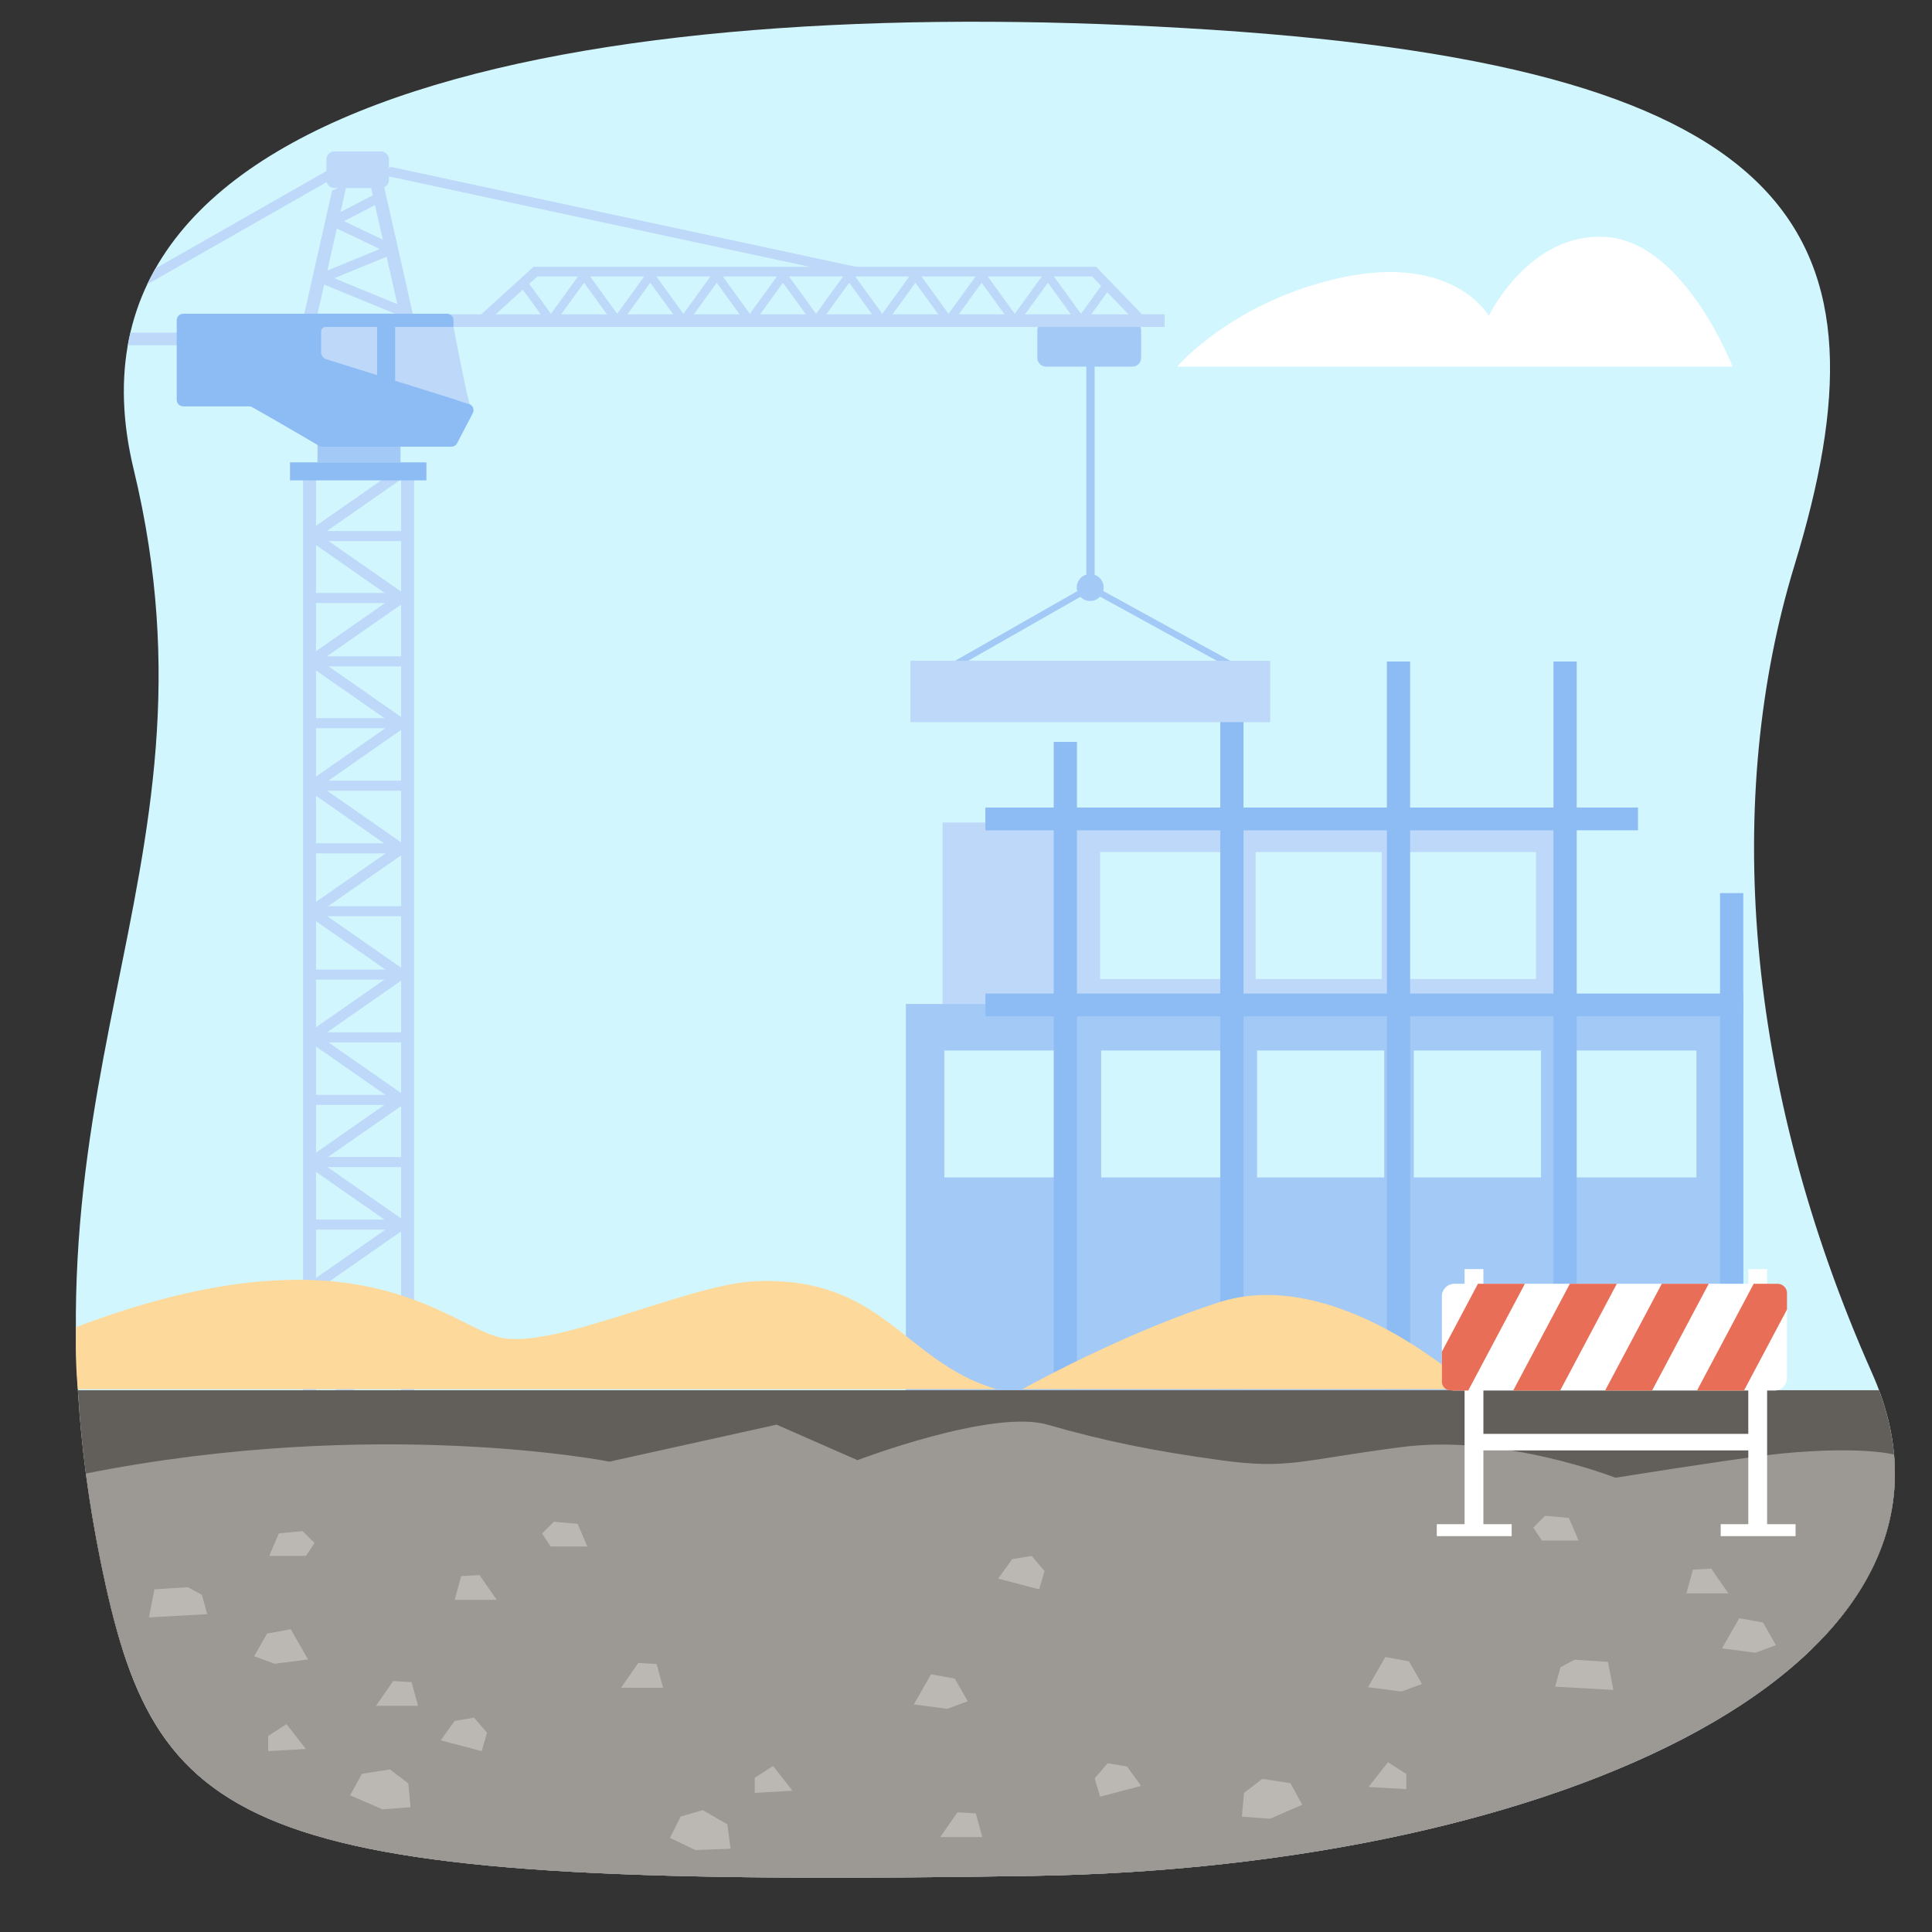 <?xml version="1.0" encoding="utf-8"?>
<!-- Generator: Adobe Illustrator 24.3.0, SVG Export Plug-In . SVG Version: 6.00 Build 0)  -->
<svg version="1.1" xmlns="http://www.w3.org/2000/svg" xmlns:xlink="http://www.w3.org/1999/xlink" x="0px" y="0px"
	 viewBox="0 0 2000 2000" enable-background="new 0 0 2000 2000" xml:space="preserve">
<rect x="0" y="0" width="2000" height="2000" fill="#333333" stroke="none"/>
<g id="ghost-image" display="none">
	<g display="inline" opacity="0.5">
		<path fill="#8A6FE8" d="M1469.02,1134.64c-57.66-4.68-181.26-73.79-228.06-150.36c-28.4-46.51,24.83-83.62,53.75-36.22
			c31.36,51.3,134.81,115.23,179.86,118.94L1469.02,1134.64z"/>
		<path fill="#8A6FE8" d="M1525.01,1005.66l-88.68,33.66c-15.81,6.01-23.74,23.69-17.79,39.47c6.01,15.81,23.68,23.74,39.47,17.79
			l88.68-33.66c15.81-6.01,23.74-23.69,17.79-39.47C1558.56,1007.59,1540.82,999.63,1525.01,1005.66z"/>
		<path fill="#8A6FE8" d="M1416.45,1155.13l37.83,51.37c10.17,13.62,29.44,16.44,43.06,6.26c13.63-10.17,16.44-29.43,6.27-43.06
			l-38.78-52.71L1416.45,1155.13z"/>
		<path fill="#8A6FE8" d="M1450.74,1158.21l76.78,42.91c14.86,8.25,33.6,2.87,41.85-12.01c8.25-14.83,2.87-33.6-12.01-41.85
			l-57-32.1L1450.74,1158.21z"/>
		<path fill="#8A6FE8" d="M1460.34,1121.85l84.59,24.43c16.33,4.74,33.4-4.69,38.15-20.98c4.74-16.33-4.69-33.4-20.98-38.15
			l-86.18-24.89L1460.34,1121.85z"/>
		
			<radialGradient id="SVGID_1_" cx="-340.123" cy="9277.515" r="6.05" gradientTransform="matrix(10.652 0 0 -10.652 5074.393 99923.188)" gradientUnits="userSpaceOnUse">
			<stop  offset="0" style="stop-color:#8065E0"/>
			<stop  offset="1" style="stop-color:#512BD4"/>
		</radialGradient>
		<path fill="url(#SVGID_1_)" d="M1451.57,1168.18c35.59,0,64.45-28.85,64.45-64.44c0-35.59-28.86-64.44-64.45-64.44
			c-35.58,0-64.44,28.85-64.44,64.44C1387.13,1139.33,1415.99,1168.18,1451.57,1168.18z"/>
		
			<linearGradient id="SVGID_2_" gradientUnits="userSpaceOnUse" x1="432.504" y1="14876.175" x2="492.281" y2="14591.467" gradientTransform="matrix(1 0 0 -1 694 15972)">
			<stop  offset="0" style="stop-color:#522CD5"/>
			<stop  offset="0.44" style="stop-color:#8A6FE8"/>
		</linearGradient>
		<path fill="url(#SVGID_2_)" d="M1216.5,1374.16c0.66-59.76-7.85-181.06-69.53-282.64l-60.31,36.62
			c55.97,92.13,60.17,199.66,58.87,246.57C1145.39,1378.59,1181.58,1382.1,1216.5,1374.16z"/>
		<path fill="#522CD5" d="M1145.53,1374.05l55.85-0.26l52.14,298.71l-112.1,0.52c-8.54,0.03-15.01-6.84-14.43-15.38L1145.53,1374.05
			z"/>
		
			<linearGradient id="SVGID_3_" gradientUnits="userSpaceOnUse" x1="468.524" y1="14600.007" x2="646.133" y2="14283.353" gradientTransform="matrix(1 0 0 -1 694 15972)">
			<stop  offset="0" style="stop-color:#522CD5"/>
			<stop  offset="0.44" style="stop-color:#8A6FE8"/>
		</linearGradient>
		<path fill="url(#SVGID_3_)" d="M1373.04,1593.94c9.68,7.65,9.52,18.71,8.77,30.39l-2.33,35.78c-0.43,6.41-6.01,11.68-12.41,11.7
			l-116.82,0.52c-7.28,0.03-12.76-5.84-12.27-13.08l0.77-37.08c0.89-13.48-3.65-18.43-14.08-31.13
			c-17.88-21.7-70.74-139.98-65.71-217.05l57.52-0.26C1220.29,1419.47,1280.66,1521.05,1373.04,1593.94z"/>
		
			<radialGradient id="SVGID_4_" cx="-389.404" cy="8976.502" r="6.049" gradientTransform="matrix(20.348 -0.093 -0.093 -20.348 10058.968 184157.219)" gradientUnits="userSpaceOnUse">
			<stop  offset="0.034" style="stop-color:#522CD5"/>
			<stop  offset="0.996" style="stop-color:#8A6FE8"/>
		</radialGradient>
		<path fill="url(#SVGID_4_)" d="M1381.81,1624.33c0.55-8.17,0.69-15.98-2.5-22.59l-145.71,0.66c4.03,5.92,5.72,11.09,5.18,19.74
			l-0.78,37.08c-0.48,7.27,5.03,13.14,12.27,13.08l116.82-0.51c6.41-0.03,11.99-5.29,12.42-11.7L1381.81,1624.33z"/>
		
			<linearGradient id="SVGID_5_" gradientUnits="userSpaceOnUse" x1="103.627" y1="14880.539" x2="172.359" y2="14557.18" gradientTransform="matrix(1 0 0 -1 694 15972)">
			<stop  offset="0" style="stop-color:#522CD5"/>
			<stop  offset="0.44" style="stop-color:#8A6FE8"/>
		</linearGradient>
		<path fill="url(#SVGID_5_)" d="M847.6,1418.81l-71.31-8.88l40.1-322.45l71.32,8.85L847.6,1418.81z"/>
		<path fill="#522CD5" d="M781.46,1371.7l56.51-0.26l15.64,302.04L740.18,1674c-8.62,0.03-14.31-6.93-12.68-15.55L781.46,1371.7z"/>
		
			<linearGradient id="SVGID_6_" gradientUnits="userSpaceOnUse" x1="48.804" y1="14573.005" x2="202.848" y2="14279.472" gradientTransform="matrix(1 0 0 -1 694 15972)">
			<stop  offset="0" style="stop-color:#522CD5"/>
			<stop  offset="0.44" style="stop-color:#8A6FE8"/>
		</linearGradient>
		<path fill="url(#SVGID_6_)" d="M945.67,1595.09c8.71,7.88,8.51,18,6.27,29.81l-6.81,36.19c-1.21,6.47-7.53,11.78-14,11.81
			l-162.21,0.75c-7.36,0.02-12.19-5.89-10.81-13.25l5.78-37.51c2.56-13.62,0.57-17.65,0.83-35.13
			c0.49-32.76,15.61-138.25,30.27-216.16l58.21-0.25C851.42,1417.63,871.48,1527.86,945.67,1595.09z"/>
		
			<radialGradient id="SVGID_7_" cx="-409.634" cy="8953.131" r="6.049" gradientTransform="matrix(22.145 -0.101 -0.101 -22.122 10835.06 199558.047)" gradientUnits="userSpaceOnUse">
			<stop  offset="0.034" style="stop-color:#522CD5"/>
			<stop  offset="0.996" style="stop-color:#8A6FE8"/>
		</radialGradient>
		<path fill="url(#SVGID_7_)" d="M763.92,1622.92l-5.78,37.51c-1.38,7.33,3.45,13.28,10.81,13.25l162.2-0.74
			c6.5-0.03,12.79-5.35,14-11.81l6.81-36.19c1.61-8.57,2.1-16.24-1.03-22.82l-185.86,0.83
			C765.36,1609.61,765.53,1614.39,763.92,1622.92z"/>
		<path fill="#8A6FE8" d="M803.96,455.82l-67.46,27.13l-18.37-73.07l48.43-19.49L803.96,455.82z"/>
		<path fill="#512BD4" d="M788.84,581.95c38.16,0,69.1-30.94,69.1-69.1c0-38.16-30.94-69.1-69.1-69.1s-69.1,30.94-69.1,69.1
			C719.74,551.01,750.68,581.95,788.84,581.95z"/>
		
			<radialGradient id="SVGID_8_" cx="-423.446" cy="8790.569" r="6.049" gradientTransform="matrix(61.95 0 0 -61.95 27248.06 545342.125)" gradientUnits="userSpaceOnUse">
			<stop  offset="0.474" style="stop-color:#A08BE8"/>
			<stop  offset="0.862" style="stop-color:#8065E0"/>
		</radialGradient>
		<path fill="url(#SVGID_8_)" d="M1300.17,939.67c24.86-95.46,8.83-171.66,8.83-171.66h22.45l0.54-0.43
			c-32.16-175.17-185.6-307.91-370.05-307.91c-207.82,0-376.29,168.47-376.29,376.29c0,207.82,168.44,376.29,376.29,376.29
			c163.98,0,303.45-104.92,354.99-251.25C1318.43,954.79,1318.29,943.64,1300.17,939.67z"/>
		<path fill="#D8CFF7" d="M1286.38,1026.53h-648.9c14.57,24.75,31.88,47.66,51.54,68.36h545.85
			C1254.5,1074.17,1271.8,1051.28,1286.38,1026.53z"/>
		
			<radialGradient id="SVGID_9_" cx="-416.806" cy="8822.003" r="6.049" gradientTransform="matrix(48.258 0 0 -48.258 21346.373 426431.969)" gradientUnits="userSpaceOnUse">
			<stop  offset="0.093" style="stop-color:#E1DFDD"/>
			<stop  offset="0.9" style="stop-color:#FFFFFF"/>
		</radialGradient>
		<path fill="url(#SVGID_9_)" d="M1300.17,939.67c24.55-94.28,9.22-169.73,8.86-171.57H918.6c0,0-24.61-2.5-24.61,19.98
			c0,22.48,0.93,85.94,0.93,156.17c0,14.43,11.81,21.38,21.12,21.38C916.07,965.59,1256.6,965.57,1300.17,939.67z"/>
		<path fill="#A08BE8" d="M1065.02,939.87c0,0,60.05-47.51,71.75-56.31c11.72-8.8,21.96-9.29,32.71,0
			c10.75,9.29,70.85,56.31,70.85,56.31H1065.02z"/>
		<path fill="#512BD4" d="M1315.41,965.33c0,0,10.43-20.06-15.24-25.67c0.03-0.08-383.82-0.28-383.82-0.28
			c-8.93,0-20.43-5.32-21.41-14c0,6.21,0.03,12.47,0.03,18.83c0,13.11,9.75,20.03,18.48,21.18c0.86,0.11,1.75,0.2,2.65,0.2h26.24
			L1315.41,965.33z"/>
		<path fill="#512BD4" d="M1286.53,851.61c0.41-27.33-12.44-49.69-28.69-49.93c-16.25-0.24-29.76,21.72-30.17,49.05
			c-0.41,27.34,12.44,49.69,28.69,49.93C1272.61,900.9,1286.12,878.95,1286.53,851.61z"/>
		<path fill="#8065E0" d="M1256.74,825.01c-10.75,10.75-10.75,28.17,0,38.92c7.36,7.36,17.85,9.69,27.19,6.96
			c1.58-5.89,2.5-12.42,2.62-19.26c0.2-13.39-2.79-25.58-7.82-34.58C1270.88,816.36,1262.75,819,1256.74,825.01z"/>
		<path fill="#512BD4" d="M1020.8,900.92c16.25-0.24,29.1-22.6,28.69-49.93c-0.41-27.33-13.91-49.3-30.17-49.05
			c-16.25,0.24-29.1,22.6-28.69,49.93C991.04,879.19,1004.54,901.16,1020.8,900.92z"/>
		<path fill="#8065E0" d="M1019.83,826.62c-10.75,10.75-10.75,28.17,0,38.92c7.33,7.33,17.74,9.63,27.02,6.98
			c1.78-6.55,2.76-13.85,2.64-21.59c-0.17-12.42-3.07-23.69-7.7-32.28C1033.95,817.97,1025.84,820.61,1019.83,826.62z"/>
		<path fill="#512BD4" d="M1084.82,1115.23l123.17-0.56l-0.5-108.94l-123.17,0.56L1084.82,1115.23z"/>
		<path fill="#FFFFFF" d="M1106.12,1074.51c-0.83,0-1.52-0.26-2.1-0.8c-0.57-0.55-0.86-1.24-0.86-1.98c0-0.77,0.28-1.47,0.86-2.01
			c0.57-0.57,1.26-0.83,2.1-0.83c0.83,0,1.52,0.29,2.1,0.83c0.57,0.54,0.89,1.24,0.89,2.01c0,0.77-0.28,1.43-0.86,1.98
			C1107.68,1074.22,1106.96,1074.51,1106.12,1074.51z"/>
		<path fill="#FFFFFF" d="M1138.89,1073.97h-5.32l-14.08-22.11c-0.34-0.54-0.67-1.15-0.9-1.75h-0.11c0.11,0.63,0.18,2.01,0.18,4.14
			l0.03,19.74h-4.72l-0.05-30.12h5.66l13.6,21.59c0.57,0.89,0.94,1.52,1.12,1.84h0.08c-0.15-0.8-0.2-2.15-0.2-4.05l-0.03-19.4h4.69
			L1138.89,1073.97z"/>
		<path fill="#FFFFFF" d="M1161.83,1073.94l-16.5,0.03l-0.06-30.12l15.84-0.03v4.25l-10.95,0.03l0.03,8.54l10.09-0.03v4.23
			l-10.09,0.03l0.02,8.91l11.61-0.03V1073.94z"/>
		<path fill="#FFFFFF" d="M1185.2,1048.01l-8.45,0.02l0.06,25.87h-4.89l-0.06-25.87l-8.42,0.03v-4.25l21.73-0.06L1185.2,1048.01z"/>
		<path fill="#8A6FE8" d="M529.43,1254.19l40.18,57.34c10.81,15.24,31.93,18.74,47.17,7.94c15.23-10.81,18.74-31.93,7.93-47.14
			l-49.73-69.3L529.43,1254.19z"/>
		<path fill="#8A6FE8" d="M460.13,1232.49L449,1301.65c-2.82,18.43,9.8,35.7,28.28,38.52c18.43,2.82,35.7-9.8,38.52-28.29
			l11.38-70.88L460.13,1232.49z"/>
		<path fill="#8A6FE8" d="M504.99,1240.3l-9.34,69.42c-2.36,18.48,10.75,35.44,29.23,37.8c18.48,2.36,35.44-10.75,37.83-29.23
			l9.6-71.2L504.99,1240.3z"/>
		<path fill="#8A6FE8" d="M442.74,1211.82l-25.09,65.39c-6.58,17.48,2.3,36.99,19.78,43.52c17.48,6.58,36.99-2.3,43.52-19.77
			l25.73-67.06L442.74,1211.82z"/>
		
			<linearGradient id="SVGID_10_" gradientUnits="userSpaceOnUse" x1="-100.864" y1="15112.47" x2="-100.864" y2="14731.577" gradientTransform="matrix(1 0 0 -1 694 15972)">
			<stop  offset="0.249" style="stop-color:#967FE6"/>
			<stop  offset="1" style="stop-color:#8A6FE8"/>
		</linearGradient>
		<path fill="url(#SVGID_10_)" d="M489.3,1240.42c-27.91-57-44.21-154.45,1.78-241.6c27.97-52.92,89.19-120.03,222.28-139.29
			l10.69,73.79c-80.8,11.7-138.52,46.39-167,100.32c-30.84,58.41-22.59,129.43-0.78,174.04L489.3,1240.42z"/>
		
			<radialGradient id="SVGID_11_" cx="-398.6" cy="9256.345" r="6.049" gradientTransform="matrix(11.399 0 0 -11.399 5280.338 106373.547)" gradientUnits="userSpaceOnUse">
			<stop  offset="0" style="stop-color:#8065E0"/>
			<stop  offset="1" style="stop-color:#512BD4"/>
		</radialGradient>
		<path fill="url(#SVGID_11_)" d="M738.97,954.1c38.06,0,68.9-30.84,68.9-68.9c0-38.06-30.84-68.9-68.9-68.9
			c-38.06,0-68.9,30.84-68.9,68.9C670.07,923.23,700.92,954.1,738.97,954.1z"/>
		
			<radialGradient id="SVGID_12_" cx="-424.589" cy="8960.301" r="6.049" gradientTransform="matrix(22.729 0 0 -22.729 10155.44 204814.203)" gradientUnits="userSpaceOnUse">
			<stop  offset="0" style="stop-color:#8065E0"/>
			<stop  offset="1" style="stop-color:#512BD4"/>
		</radialGradient>
		<path fill="url(#SVGID_12_)" d="M508.62,1277.33c39.09,0,70.77-31.68,70.77-70.77c0-39.09-31.68-70.77-70.77-70.77
			c-39.09,0-70.77,31.68-70.77,70.77C437.85,1245.65,469.55,1277.33,508.62,1277.33z"/>
		<path fill="#D8CFF7" d="M739.68,415.8c-26.24,6.99-53.32-8.39-60.54-34.41c-7.19-26.01,8.22-52.72,34.46-59.7
			c26.24-6.98,53.32,8.39,60.54,34.41C781.36,382.11,765.95,408.78,739.68,415.8z"/>
	</g>
</g>
<g id="bot-base" display="none">
	<g display="inline">
		
			<radialGradient id="SVGID_13_" cx="-423.446" cy="8790.569" r="6.049" gradientTransform="matrix(61.95 0 0 -61.95 27248.06 545342.125)" gradientUnits="userSpaceOnUse">
			<stop  offset="0.474" style="stop-color:#A08BE8"/>
			<stop  offset="0.862" style="stop-color:#8065E0"/>
		</radialGradient>
		<path fill="url(#SVGID_13_)" d="M1300.17,939.67c24.86-95.46,8.83-171.66,8.83-171.66h22.45l0.54-0.43
			c-32.16-175.17-185.6-307.91-370.05-307.91c-207.82,0-376.29,168.47-376.29,376.29c0,207.82,168.44,376.29,376.29,376.29
			c163.98,0,303.45-104.92,354.99-251.25C1318.43,954.79,1318.29,943.64,1300.17,939.67z"/>
		<path fill="#D8CFF7" d="M1286.38,1026.53h-648.9c14.57,24.75,31.88,47.66,51.54,68.36h545.85
			C1254.5,1074.17,1271.8,1051.28,1286.38,1026.53z"/>
		
			<radialGradient id="SVGID_14_" cx="-416.806" cy="8822.003" r="6.049" gradientTransform="matrix(48.258 0 0 -48.258 21346.373 426431.969)" gradientUnits="userSpaceOnUse">
			<stop  offset="0.093" style="stop-color:#E1DFDD"/>
			<stop  offset="0.9" style="stop-color:#FFFFFF"/>
		</radialGradient>
		<path fill="url(#SVGID_14_)" d="M1300.17,939.67c24.55-94.28,9.22-169.73,8.86-171.57H918.6c0,0-24.61-2.5-24.61,19.98
			c0,22.48,0.93,85.94,0.93,156.17c0,14.43,11.81,21.38,21.12,21.38C916.07,965.59,1256.6,965.57,1300.17,939.67z"/>
		<path fill="#A08BE8" d="M1065.02,939.87c0,0,60.05-47.51,71.75-56.31c11.72-8.8,21.96-9.29,32.71,0
			c10.75,9.29,70.85,56.31,70.85,56.31H1065.02z"/>
		<path fill="#512BD4" d="M1315.41,965.33c0,0,10.43-20.06-15.24-25.67c0.03-0.08-383.82-0.28-383.82-0.28
			c-8.93,0-20.43-5.32-21.41-14c0,6.21,0.03,12.47,0.03,18.83c0,13.11,9.75,20.03,18.48,21.18c0.86,0.11,1.75,0.2,2.65,0.2h26.24
			L1315.41,965.33z"/>
		<path fill="#512BD4" d="M1084.82,1115.23l123.17-0.56l-0.5-108.94l-123.17,0.56L1084.82,1115.23z"/>
		<path fill="#FFFFFF" d="M1106.12,1074.51c-0.83,0-1.52-0.26-2.1-0.8c-0.57-0.55-0.86-1.24-0.86-1.98c0-0.77,0.28-1.47,0.86-2.01
			c0.57-0.57,1.26-0.83,2.1-0.83c0.83,0,1.52,0.29,2.1,0.83c0.57,0.54,0.89,1.24,0.89,2.01c0,0.77-0.28,1.43-0.86,1.98
			C1107.68,1074.22,1106.96,1074.51,1106.12,1074.51z"/>
		<path fill="#FFFFFF" d="M1138.89,1073.97h-5.32l-14.08-22.11c-0.34-0.54-0.67-1.15-0.9-1.75h-0.11c0.11,0.63,0.18,2.01,0.18,4.14
			l0.03,19.74h-4.72l-0.05-30.12h5.66l13.6,21.59c0.57,0.89,0.94,1.52,1.12,1.84h0.08c-0.15-0.8-0.2-2.15-0.2-4.05l-0.03-19.4h4.69
			L1138.89,1073.97z"/>
		<path fill="#FFFFFF" d="M1161.83,1073.94l-16.5,0.03l-0.06-30.12l15.84-0.03v4.25l-10.95,0.03l0.03,8.54l10.09-0.03v4.23
			l-10.09,0.03l0.02,8.91l11.61-0.03V1073.94z"/>
		<path fill="#FFFFFF" d="M1185.2,1048.01l-8.45,0.02l0.06,25.87h-4.89l-0.06-25.87l-8.42,0.03v-4.25l21.73-0.06L1185.2,1048.01z"/>
	</g>
</g>
<g id="asset">
	<g>
		<path fill="#D2F6FE" d="M1070.37,1941.88c-797.66,13.11-902.18-35.69-960.96-300.98C-4.62,1126.26,241.27,911.82,138.4,485.95
			C42.49,88.86,638.75-9.37,1254.48,30.82s707.14,214.33,603.25,554.13c-72.93,238.55-53.58,535.58,80.37,836.86
			S1613.62,1932.95,1070.37,1941.88z"/>
		<path fill="#A3C9F6" d="M1172.37,379.5h-89.63c-4.92,0-8.9-3.99-8.9-8.9v-28.62c0-4.92,3.99-8.9,8.9-8.9h89.63
			c4.92,0,8.9,3.99,8.9,8.9v28.62C1181.27,375.51,1177.28,379.5,1172.37,379.5z"/>
		<path fill="#9C9894" d="M109.41,1640.9c58.78,265.29,163.3,314.1,960.96,300.98c514.3-8.45,952.58-197,884.16-472.72H82.82
			C87.39,1522.74,95.85,1579.69,109.41,1640.9z"/>
		<path fill="#BDD8F9" d="M975.72,851.42v199.68h646.78V851.42H975.72z M1269.44,1013.47h-130.65V882.06h130.65V1013.47z
			 M1430.45,1013.47h-130.65V882.06h130.65V1013.47z M1590.08,1013.47h-130.65V882.06h130.65V1013.47z"/>
		<path fill="#A3C9F6" d="M937.76,1039.3v412.17h866.89V1039.3H937.76z M1109.3,1218.88H977.61v-131.41h131.68V1218.88z
			 M1271.59,1218.88h-131.68v-131.41h131.68V1218.88z M1432.95,1218.88h-131.68v-131.41h131.68V1218.88z M1595.24,1218.88h-131.68
			v-131.41h131.68V1218.88z M1756.14,1218.88h-131.68v-131.41h131.68V1218.88z"/>
		<g>
			<rect x="1780.59" y="924.53" fill="#8DBCF4" width="24.06" height="513.54"/>
			<rect x="1608.14" y="684.78" fill="#8DBCF4" width="24.06" height="753.29"/>
			<rect x="1435.69" y="684.78" fill="#8DBCF4" width="24.06" height="753.29"/>
			<rect x="1263.24" y="684.78" fill="#8DBCF4" width="24.06" height="753.29"/>
			<rect x="1090.79" y="768.01" fill="#8DBCF4" width="24.06" height="670.06"/>
			<rect x="1020.06" y="835.96" fill="#8DBCF4" width="675.58" height="23.57"/>
			<rect x="1020.06" y="1028.51" fill="#8DBCF4" width="784.59" height="23.57"/>
		</g>
		<path fill="#FDD99C" d="M1524.44,1438.07c-37.03-32.28-155.56-124.7-263.25-89.74c-88.42,28.7-176.32,75.19-202.9,89.74H1524.44z"
			/>
		<path fill="#BDD8F9" d="M885.69,286.39l2.11-9.82L404.86,172.83c-5.96,2.11-11.83,4.28-17.63,6.48L885.69,286.39z"/>
		<rect x="328.69" y="455.56" fill="#A3C9F6" width="85.95" height="23.04"/>
		<rect x="464.46" y="325.39" fill="#BDD8F9" width="741.11" height="13.08"/>
		<path fill="#BDD8F9" d="M191.2,357.46v-13.08h-56.24c-1,4.31-1.89,8.67-2.67,13.08H191.2z"/>
		<g>
			<path fill="#BDD8F9" d="M428.63,1518.58H313.71V479.38h114.92V1518.58z M327.1,1505.19h88.14V492.77H327.1V1505.19z"/>
		</g>
		<path fill="#BDD8F9" d="M383.11,189.8l30.45,134.85h-84.78l30.26-133.98c-5.15,2.2-10.24,4.44-15.25,6.72l-31.76,140.65h118.28
			L393.9,176.81c-11.22,4.16-22.16,8.49-32.8,12.99H383.11z"/>
		<g>
			<polygon fill="#BDD8F9" points="419.58,329.1 330.83,292.67 330.83,283.37 393.22,257.78 342.72,233.69 342.56,224.7 
				389.28,200.41 393.91,209.33 356.14,228.97 407.77,253.59 407.51,262.77 345.96,288.02 423.4,319.81 			"/>
		</g>
		<path fill="#8DBCF4" d="M469.45,408V331.5c0-3.72-3.01-6.73-6.73-6.73H189.67c-3.72,0-6.73,3.01-6.73,6.73v82.45
			c0,3.72,3.01,6.73,6.73,6.73h68.15c1.15,0,2.26,0.28,3.27,0.85c24.73,13.84,61.16,35.26,69.13,39.96
			c1.03,0.61,2.21,0.93,3.41,0.93h133.6c2.51,0,4.81-1.39,5.97-3.61l16.24-31.09c1.92-3.68,0.09-8.21-3.86-9.51l-11.52-3.8
			C471.31,413.49,469.45,410.91,469.45,408z"/>
		<path fill="#BDD8F9" d="M409.03,394.17l77.39,24.18c-1.9-1.22-16.97-79.88-16.97-79.88h-60.41V394.17z"/>
		<path fill="#BDD8F9" d="M331.78,554.31l93.07-64.89h-18.94l-83.45,58.18v13.41l83.45,58.18l-83.45,58.18v13.41l83.45,58.18
			l-83.45,58.18v13.41l83.45,58.18l-83.45,58.18v13.41l83.45,58.18l-83.45,58.18v13.41l83.45,58.18l-83.45,58.18v13.41l83.45,58.18
			l-83.45,58.18v13.41l83.45,58.18l-83.45,58.18v13.41l62.23,43.38c6.37,0.09,12.86,0.17,19.3,0.25l-72.2-50.34l93.07-64.89
			l-93.07-64.89l93.07-64.89l-93.07-64.89l93.07-64.89l-93.07-64.89l93.07-64.89l-93.07-64.89l93.07-64.89l-93.07-64.89l93.07-64.89
			l-93.07-64.89l93.07-64.89L331.78,554.31z"/>
		<rect x="300.2" y="478.61" fill="#8DBCF4" width="141.22" height="18.68"/>
		<rect x="319.28" y="549.74" fill="#BDD8F9" width="105.57" height="10.41"/>
		<rect x="319.28" y="613.82" fill="#BDD8F9" width="105.57" height="10.41"/>
		<rect x="319.28" y="679.45" fill="#BDD8F9" width="105.57" height="10.41"/>
		<rect x="319.28" y="743.38" fill="#BDD8F9" width="105.57" height="10.41"/>
		<rect x="319.28" y="808.15" fill="#BDD8F9" width="105.57" height="10.41"/>
		<rect x="319.28" y="872.99" fill="#BDD8F9" width="105.57" height="10.41"/>
		<rect x="319.28" y="938.08" fill="#BDD8F9" width="105.57" height="10.41"/>
		<rect x="319.28" y="1003.71" fill="#BDD8F9" width="105.57" height="10.41"/>
		<rect x="319.28" y="1068.64" fill="#BDD8F9" width="105.57" height="10.41"/>
		<rect x="319.28" y="1133.41" fill="#BDD8F9" width="105.57" height="10.41"/>
		<rect x="319.28" y="1197.75" fill="#BDD8F9" width="105.57" height="10.41"/>
		<rect x="319.28" y="1262.51" fill="#BDD8F9" width="105.57" height="10.41"/>
		<rect x="1124.61" y="343.66" fill="#A3C9F6" width="8.54" height="265.79"/>
		<circle fill="#A3C9F6" cx="1128.56" cy="608.21" r="13.94"/>
		<polygon fill="#A3C9F6" points="1280.94,695.71 1128.59,612.04 984,694.44 980.69,688.62 1128.53,604.37 1130.17,605.27 
			1284.16,689.84 		"/>
		<rect x="942.48" y="684.06" fill="#BDD8F9" width="372.45" height="63.52"/>
		<path fill="#BDD8F9" d="M390.39,338.47h-53.38c-2.53,0-4.59,2.05-4.59,4.59v21.63c0,3.3,2.14,6.22,5.29,7.2l52.68,16.46V338.47z"
			/>
		<g>
			<path fill="#F7B548" d="M80.64,1439.14c0.21,3.46,0.43,6.93,0.67,10.42C81.07,1446.07,80.85,1442.59,80.64,1439.14z"/>
			<path fill="#FDD99C" d="M1031.54,1438.07c-96.1-28.11-116.56-117.09-249.14-111.75c-69.3,2.79-205.1,69.48-262.49,58.73
				c-54.51-10.22-146.82-122.79-440.99-11.28c-0.85,20.63-0.41,42.01,1.65,64.3H1031.54z"/>
			<path fill="#F7B548" d="M81.58,1453.37c0.21,2.97,0.44,5.94,0.68,8.93C82.02,1459.31,81.8,1456.33,81.58,1453.37z"/>
		</g>
		<path fill="#625F5B" d="M109.41,1640.9c5.21,23.53,10.79,45.36,17.17,65.59h1749.59c77.23-75.38,106.9-165.94,68.99-267.35H80.63
			C84.36,1501.35,93.29,1568.12,109.41,1640.9z"/>
		<path fill="#9C9894" d="M109.41,1640.9c58.78,265.29,163.3,314.1,960.96,300.98c491.28-8.08,913.18-180.48,890.33-436.22
			c-33.28-7.19-92.51-4.15-130.94,0.66c-53.58,6.7-157.4,23.44-157.4,23.44s-115.51-45.41-221.02-31.81
			c-105.51,13.59-116.72,23.37-188.11,13.59c-71.39-9.78-121.66-20.29-178.92-36.74c-57.26-16.45-196.63,36.74-196.63,36.74
			l-83.73-36.74l-172.98,38.27c0,0-240.14-47.51-542.06,12.31C93.78,1562.22,100.49,1600.64,109.41,1640.9z"/>
		<g>
			<polygon fill="#FFFFFF" points="1829.31,1577.82 1829.31,1313.76 1809.84,1313.76 1809.84,1484.33 1535.6,1484.33 
				1535.6,1313.76 1516.13,1313.76 1516.13,1577.82 1487.35,1577.82 1487.35,1590.22 1564.87,1590.22 1564.87,1577.82 
				1535.6,1577.82 1535.6,1501.45 1809.84,1501.45 1809.84,1577.82 1781.26,1577.82 1781.26,1590.22 1858.77,1590.22 
				1858.77,1577.82 			"/>
			<path fill="#FFFFFF" d="M1836.97,1439.49h-331.4c-7.15,0-12.94-5.8-12.94-12.94v-84.63c0-7.15,5.8-12.94,12.94-12.94h331.4
				c7.15,0,12.94,5.8,12.94,12.94v84.63C1849.92,1433.69,1844.12,1439.49,1836.97,1439.49z"/>
			<g>
				<path fill="#E86E58" d="M1578.57,1328.96h-48.61l-37.34,70.35v30.82c0,5.17,4.19,9.36,9.36,9.36h17.92L1578.57,1328.96z"/>
				<polygon fill="#E86E58" points="1720.27,1328.96 1661.6,1439.49 1710.21,1439.49 1768.88,1328.96 				"/>
				<path fill="#E86E58" d="M1840.15,1328.96h-24.73l-58.67,110.52h48.61l44.56-83.94v-16.81
					C1849.92,1333.34,1845.54,1328.96,1840.15,1328.96z"/>
				<polygon fill="#E86E58" points="1566.45,1439.49 1615.06,1439.49 1673.73,1328.96 1625.12,1328.96 				"/>
			</g>
		</g>
		<path fill="#FFFFFF" d="M1793.49,379.44h-574.88c0,0,59.16-69.21,173.02-92.65s149.58,40.19,149.58,40.19
			s42.42-88.19,122.79-81.49C1744.37,252.18,1793.49,379.44,1793.49,379.44z"/>
		<polygon fill="#BBB8B4" points="432.75,1765.86 389.21,1765.86 407.07,1740.18 426.05,1741.3 		"/>
		<polygon fill="#BBB8B4" points="318.89,1717.86 284.28,1722.32 263.07,1714.51 276.47,1691.07 301.03,1686.6 		"/>
		<polygon fill="#BBB8B4" points="316.66,1610.69 278.7,1610.69 288.75,1587.25 313.31,1585.02 325.59,1597.3 		"/>
		<polygon fill="#BBB8B4" points="214.52,1670.97 154.24,1674.32 159.82,1645.3 194.42,1643.07 208.93,1650.88 		"/>
		<polygon fill="#BBB8B4" points="424.93,1870.79 395.91,1873.02 362.42,1858.51 374.7,1836.18 403.73,1831.72 422.7,1846.23 		"/>
		<polygon fill="#BBB8B4" points="316.66,1810.51 277.59,1812.74 277.59,1797.11 296.56,1784.83 		"/>
		<polygon fill="#BBB8B4" points="498.61,1812.74 456.19,1801.58 470.7,1781.48 490.79,1778.13 504.19,1793.76 		"/>
		<polygon fill="#BBB8B4" points="470.7,1656.18 514.24,1656.18 496.38,1630.51 477.4,1631.62 		"/>
		<polygon fill="#BBB8B4" points="1416.19,1746.6 1450.79,1751.07 1472,1743.25 1458.61,1719.81 1434.05,1715.34 		"/>
		<polygon fill="#BBB8B4" points="570.05,1600.93 608,1600.93 597.96,1577.48 573.4,1575.25 561.12,1587.53 		"/>
		<polygon fill="#BBB8B4" points="1609.86,1746.04 1670.14,1749.39 1664.56,1720.37 1629.96,1718.14 1615.44,1725.95 		"/>
		<polygon fill="#BBB8B4" points="1285.58,1880.55 1314.61,1882.79 1348.1,1868.27 1335.82,1845.95 1306.79,1841.48 1287.82,1856 		
			"/>
		<polygon fill="#BBB8B4" points="1416.75,1849.86 1455.82,1852.09 1455.82,1836.46 1436.84,1824.18 		"/>
		<polygon fill="#BBB8B4" points="1138.79,1859.9 1181.21,1848.74 1166.7,1828.65 1146.61,1825.3 1133.21,1840.93 		"/>
		<polygon fill="#BBB8B4" points="945.96,1764.46 980.56,1768.93 1001.77,1761.11 988.38,1737.67 963.82,1733.2 		"/>
		<polygon fill="#BBB8B4" points="693.6,1902.59 719.84,1915.18 756.31,1913.78 752.95,1888.52 727.51,1873.85 704.57,1880.51 		"/>
		<polygon fill="#BBB8B4" points="1016.84,1901.76 973.31,1901.76 991.17,1876.09 1010.14,1877.2 		"/>
		<polygon fill="#BBB8B4" points="820.38,1853.76 781.31,1856 781.31,1840.37 800.28,1828.09 		"/>
		<polygon fill="#BBB8B4" points="1745.77,1649.48 1789.3,1649.48 1771.44,1623.81 1752.47,1624.93 		"/>
		<polygon fill="#BBB8B4" points="1596.19,1594.79 1634.14,1594.79 1624.09,1571.34 1599.54,1569.11 1587.26,1581.39 		"/>
		<polygon fill="#BBB8B4" points="1782.61,1706.41 1817.21,1710.88 1838.42,1703.07 1825.02,1679.62 1800.47,1675.16 		"/>
		<polygon fill="#BBB8B4" points="686.42,1747.16 642.89,1747.16 660.75,1721.48 679.72,1722.6 		"/>
		<polygon fill="#BBB8B4" points="1075.72,1645.3 1033.31,1634.14 1047.82,1614.04 1067.91,1610.69 1081.31,1626.32 		"/>
		<path fill="#BDD8F9" d="M346.24,156.74h48c4.62,0,8.37,3.75,8.37,8.37v21.2c0,4.62-3.75,8.37-8.37,8.37h-48
			c-4.62,0-8.37-3.75-8.37-8.37v-21.2C337.86,160.49,341.61,156.74,346.24,156.74z"/>
		<path fill="#BDD8F9" d="M152.4,294.37l191.07-108.89c3.03-5.55,5.97-11.07,8.82-16.59L160.95,277.94
			C157.9,283.32,155.04,288.79,152.4,294.37z"/>
		<path fill="#BDD8F9" d="M1134.69,276.15H740.84h-33.49H552.34l-56.24,51.13l6.75,7.43l38.39-34.9l22.63,31.27h12.95l27.81-38.42
			l27.81,38.42h12.95l27.81-38.42L701,331.08h6.35h6.6h0.18l27.81-38.42l27.81,38.42h12.95l27.81-38.42l27.81,38.42h12.95
			l27.81-38.42l27.81,38.42h12.95l27.81-38.42l27.81,38.42h12.95l27.81-38.42l27.81,38.42h12.95l27.81-38.42l27.81,38.42h12.95
			l20.66-28.55l31.98,33.19l7.23-6.97L1134.69,276.15z M570.35,324.87l-22.49-31.07l8.36-7.6h42.12L570.35,324.87z M638.91,324.87
			l-27.99-38.68h55.99L638.91,324.87z M679.48,286.19h27.87h28.12l-27.91,38.55l-0.21-0.29v0.25L679.48,286.19z M776.22,324.87
			l-27.99-38.68h55.99L776.22,324.87z M844.78,324.87l-27.99-38.68h55.99L844.78,324.87z M913.34,324.87l-28-38.68h55.99
			L913.34,324.87z M981.9,324.87l-27.99-38.68h55.99L981.9,324.87z M1050.47,324.87l-27.99-38.68h55.99L1050.47,324.87z
			 M1119.03,324.87l-27.99-38.68h39.38l9.48,9.84L1119.03,324.87z"/>
	</g>
</g>
</svg>
